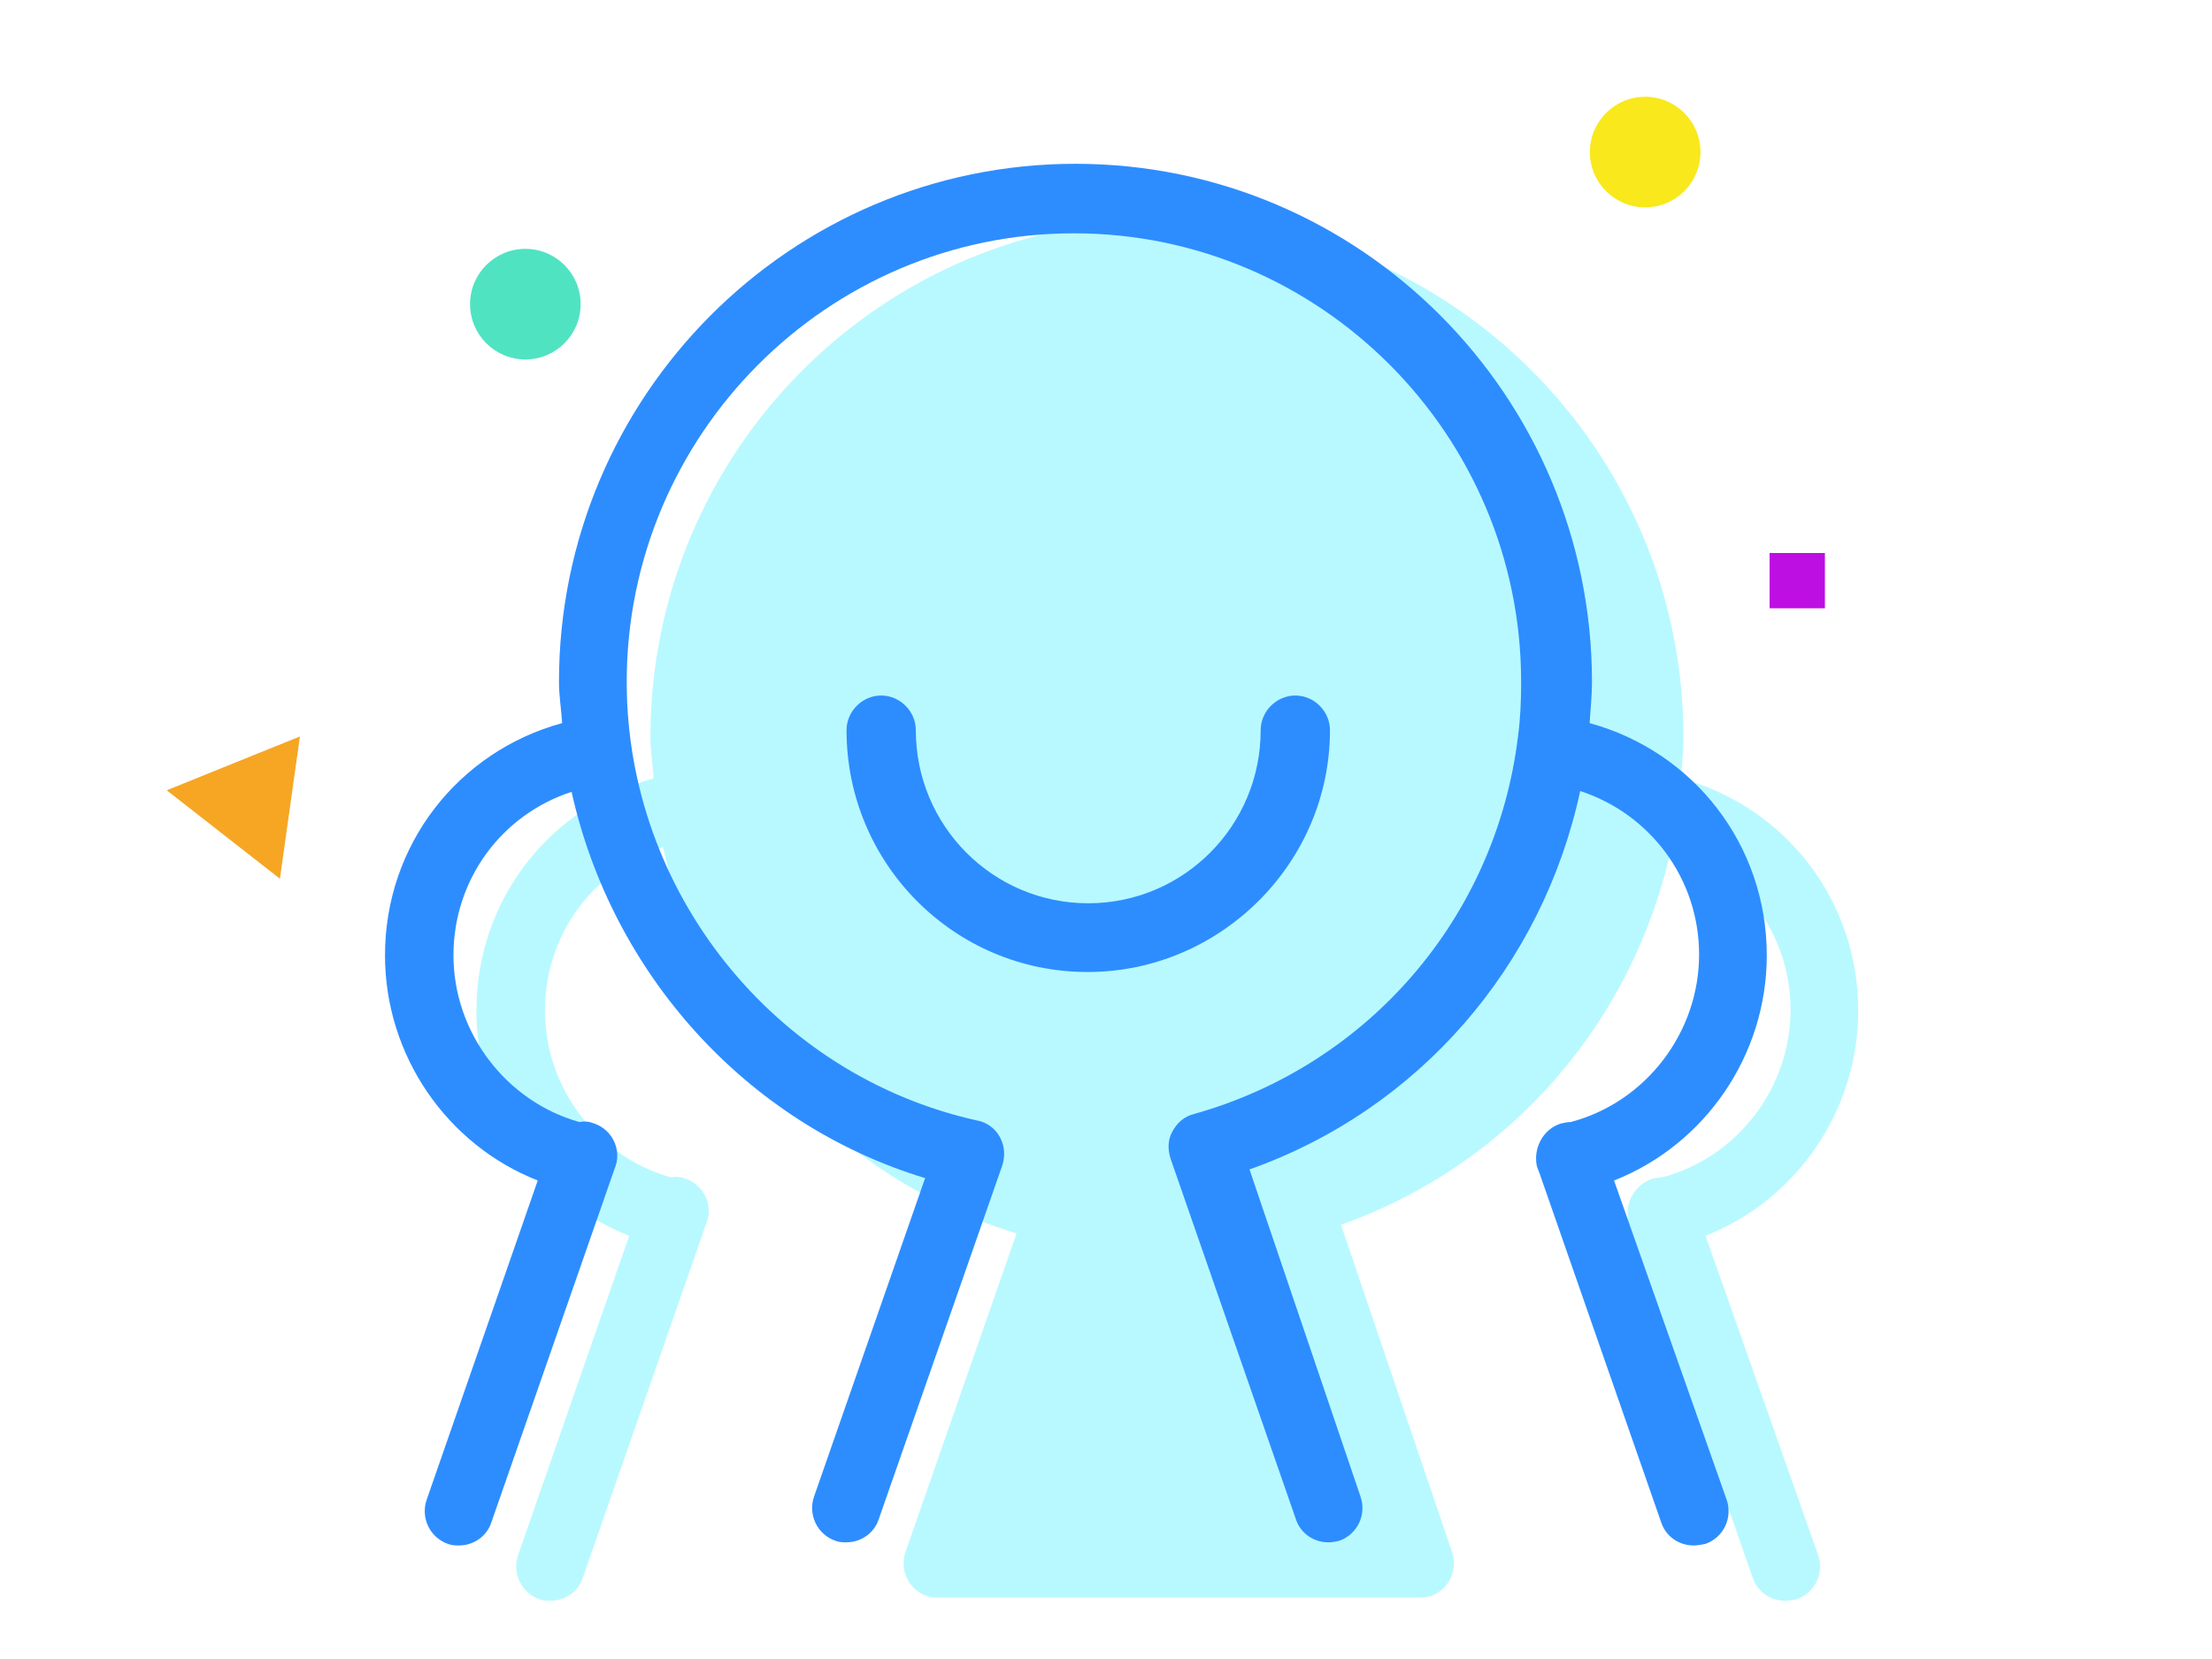 <?xml version="1.0" encoding="UTF-8" standalone="no"?>
<svg width="40px" height="30px" viewBox="0 0 40 30" version="1.1" xmlns="http://www.w3.org/2000/svg" xmlns:xlink="http://www.w3.org/1999/xlink">
    <!-- Generator: Sketch 44.1 (41455) - http://www.bohemiancoding.com/sketch -->
    <title>级_选中_slice</title>
    <desc>Created with Sketch.</desc>
    <defs></defs>
    <g id="Symbols" stroke="none" stroke-width="1" fill="none" fill-rule="evenodd">
        <g id="Artboard" transform="translate(-4, 0)">
            <g id="班级_选中" transform="translate(4, 0)">
                <rect id="Rectangle" fill="#D8D8D8" opacity="0" x="0" y="0" width="40" height="30"></rect>
                <g id="班级-2" transform="translate(6, 2)">
                    <path d="M27.603,16.276 C27.603,14.276 26.279,12.59 24.4,12.076 C24.414,11.833 24.442,11.59 24.442,11.333 C24.442,6.162 20.256,1.962 15.102,1.962 C9.948,1.962 5.762,6.162 5.762,11.333 C5.762,11.59 5.805,11.833 5.819,12.076 C3.94,12.59 2.615,14.276 2.615,16.276 C2.615,18.09 3.74,19.704 5.378,20.347 L3.37,26.119 C3.256,26.447 3.427,26.804 3.755,26.919 C3.826,26.947 3.897,26.947 3.954,26.947 C4.21,26.947 4.452,26.79 4.538,26.533 L6.773,20.119 C6.787,20.09 6.787,20.062 6.801,20.033 C6.873,19.704 6.673,19.39 6.36,19.304 C6.289,19.276 6.203,19.276 6.132,19.29 C4.808,18.919 3.854,17.676 3.854,16.276 C3.854,14.904 4.723,13.733 5.99,13.319 C6.716,16.59 9.136,19.319 12.383,20.304 L10.375,26.062 C10.261,26.39 10.432,26.747 10.76,26.862 C10.831,26.89 10.902,26.89 10.959,26.89 C11.215,26.89 19.416,26.89 19.673,26.89 C19.744,26.89 19.815,26.876 19.872,26.862 C20.199,26.747 20.37,26.39 20.256,26.062 L18.249,20.147 C21.31,19.062 23.545,16.476 24.229,13.304 C25.496,13.719 26.379,14.89 26.379,16.262 C26.379,17.676 25.411,18.933 24.058,19.29 C24.001,19.29 23.93,19.304 23.873,19.319 C23.56,19.419 23.375,19.762 23.446,20.09 C23.46,20.133 23.474,20.162 23.488,20.204 L25.695,26.533 C25.781,26.79 26.023,26.947 26.279,26.947 C26.35,26.947 26.421,26.933 26.493,26.919 C26.82,26.804 26.991,26.447 26.877,26.119 L24.841,20.347 C26.478,19.704 27.603,18.09 27.603,16.276 Z" id="Combined-Shape" fill="#11EAFF" fill-rule="nonzero" opacity="0.3"></path>
                    <path d="M23.187,19.347 C24.824,18.704 25.949,17.09 25.949,15.276 C25.949,13.276 24.625,11.59 22.746,11.076 C22.76,10.833 22.788,10.59 22.788,10.333 C22.788,5.162 18.602,0.962 13.448,0.962 C8.294,0.962 4.108,5.162 4.108,10.333 C4.108,10.59 4.151,10.833 4.165,11.076 C2.286,11.59 0.962,13.276 0.962,15.276 C0.962,17.09 2.086,18.704 3.724,19.347 L1.716,25.119 C1.602,25.447 1.773,25.804 2.101,25.919 C2.172,25.947 2.243,25.947 2.3,25.947 C2.556,25.947 2.798,25.79 2.884,25.533 L5.119,19.119 C5.133,19.09 5.133,19.062 5.148,19.033 C5.219,18.704 5.019,18.39 4.706,18.304 C4.635,18.276 4.55,18.276 4.478,18.29 C3.154,17.919 2.2,16.676 2.2,15.276 C2.2,13.904 3.069,12.733 4.336,12.319 C5.062,15.59 7.483,18.319 10.729,19.304 L8.721,25.062 C8.607,25.39 8.778,25.747 9.106,25.862 C9.177,25.89 9.248,25.89 9.305,25.89 C9.561,25.89 9.803,25.733 9.889,25.476 L12.124,19.076 C12.181,18.904 12.167,18.719 12.081,18.562 C11.996,18.404 11.839,18.29 11.669,18.262 C7.995,17.447 5.333,14.119 5.333,10.333 C5.333,5.862 8.963,2.219 13.42,2.219 C17.876,2.219 21.507,5.862 21.507,10.333 C21.507,10.676 21.493,11.004 21.45,11.319 C21.051,14.59 18.745,17.262 15.584,18.147 C15.413,18.19 15.285,18.304 15.2,18.462 C15.114,18.619 15.114,18.79 15.171,18.962 L17.435,25.476 C17.52,25.733 17.762,25.89 18.019,25.89 C18.09,25.89 18.161,25.876 18.218,25.862 C18.546,25.747 18.716,25.39 18.602,25.062 L16.595,19.147 C19.656,18.062 21.891,15.476 22.575,12.304 C23.842,12.719 24.725,13.89 24.725,15.262 C24.725,16.676 23.757,17.933 22.404,18.29 C22.347,18.29 22.276,18.304 22.219,18.319 C21.906,18.419 21.721,18.762 21.792,19.09 C21.806,19.133 21.82,19.162 21.835,19.204 L24.041,25.533 C24.127,25.79 24.369,25.947 24.625,25.947 C24.696,25.947 24.768,25.933 24.839,25.919 C25.166,25.804 25.337,25.447 25.223,25.119 L23.187,19.347 L23.187,19.347 Z" id="Shape" fill="#2D8DFF" fill-rule="nonzero"></path>
                    <path d="M17.423,10.577 C17.082,10.577 16.797,10.863 16.797,11.205 C16.797,12.934 15.402,14.334 13.679,14.334 C11.956,14.334 10.561,12.934 10.561,11.205 C10.561,10.863 10.276,10.577 9.934,10.577 C9.593,10.577 9.308,10.863 9.308,11.205 C9.308,13.62 11.258,15.577 13.665,15.577 C16.071,15.577 18.05,13.605 18.05,11.205 C18.05,10.863 17.765,10.577 17.423,10.577 Z" id="Path" fill="#2D8DFF"></path>
                </g>
                <g id="Group-3" transform="translate(3, 2)">
                    <circle id="Oval-2" fill="#F8E81C" cx="26.75" cy="0.75" r="1"></circle>
                    <circle id="Oval-2-Copy" fill="#50E3C2" cx="6.5" cy="3.5" r="1"></circle>
                    <polygon id="Star" fill="#F6A623" transform="translate(1.731, 12.204) rotate(38) translate(-1.731, -12.204) " points="1.731 13.329 0.432 13.329 1.081 12.204 1.731 11.079 2.38 12.204 3.03 13.329"></polygon>
                    <rect id="Rectangle-2" fill="#BD0FE1" x="29" y="8" width="1" height="1"></rect>
                </g>
            </g>
        </g>
    </g>
</svg>